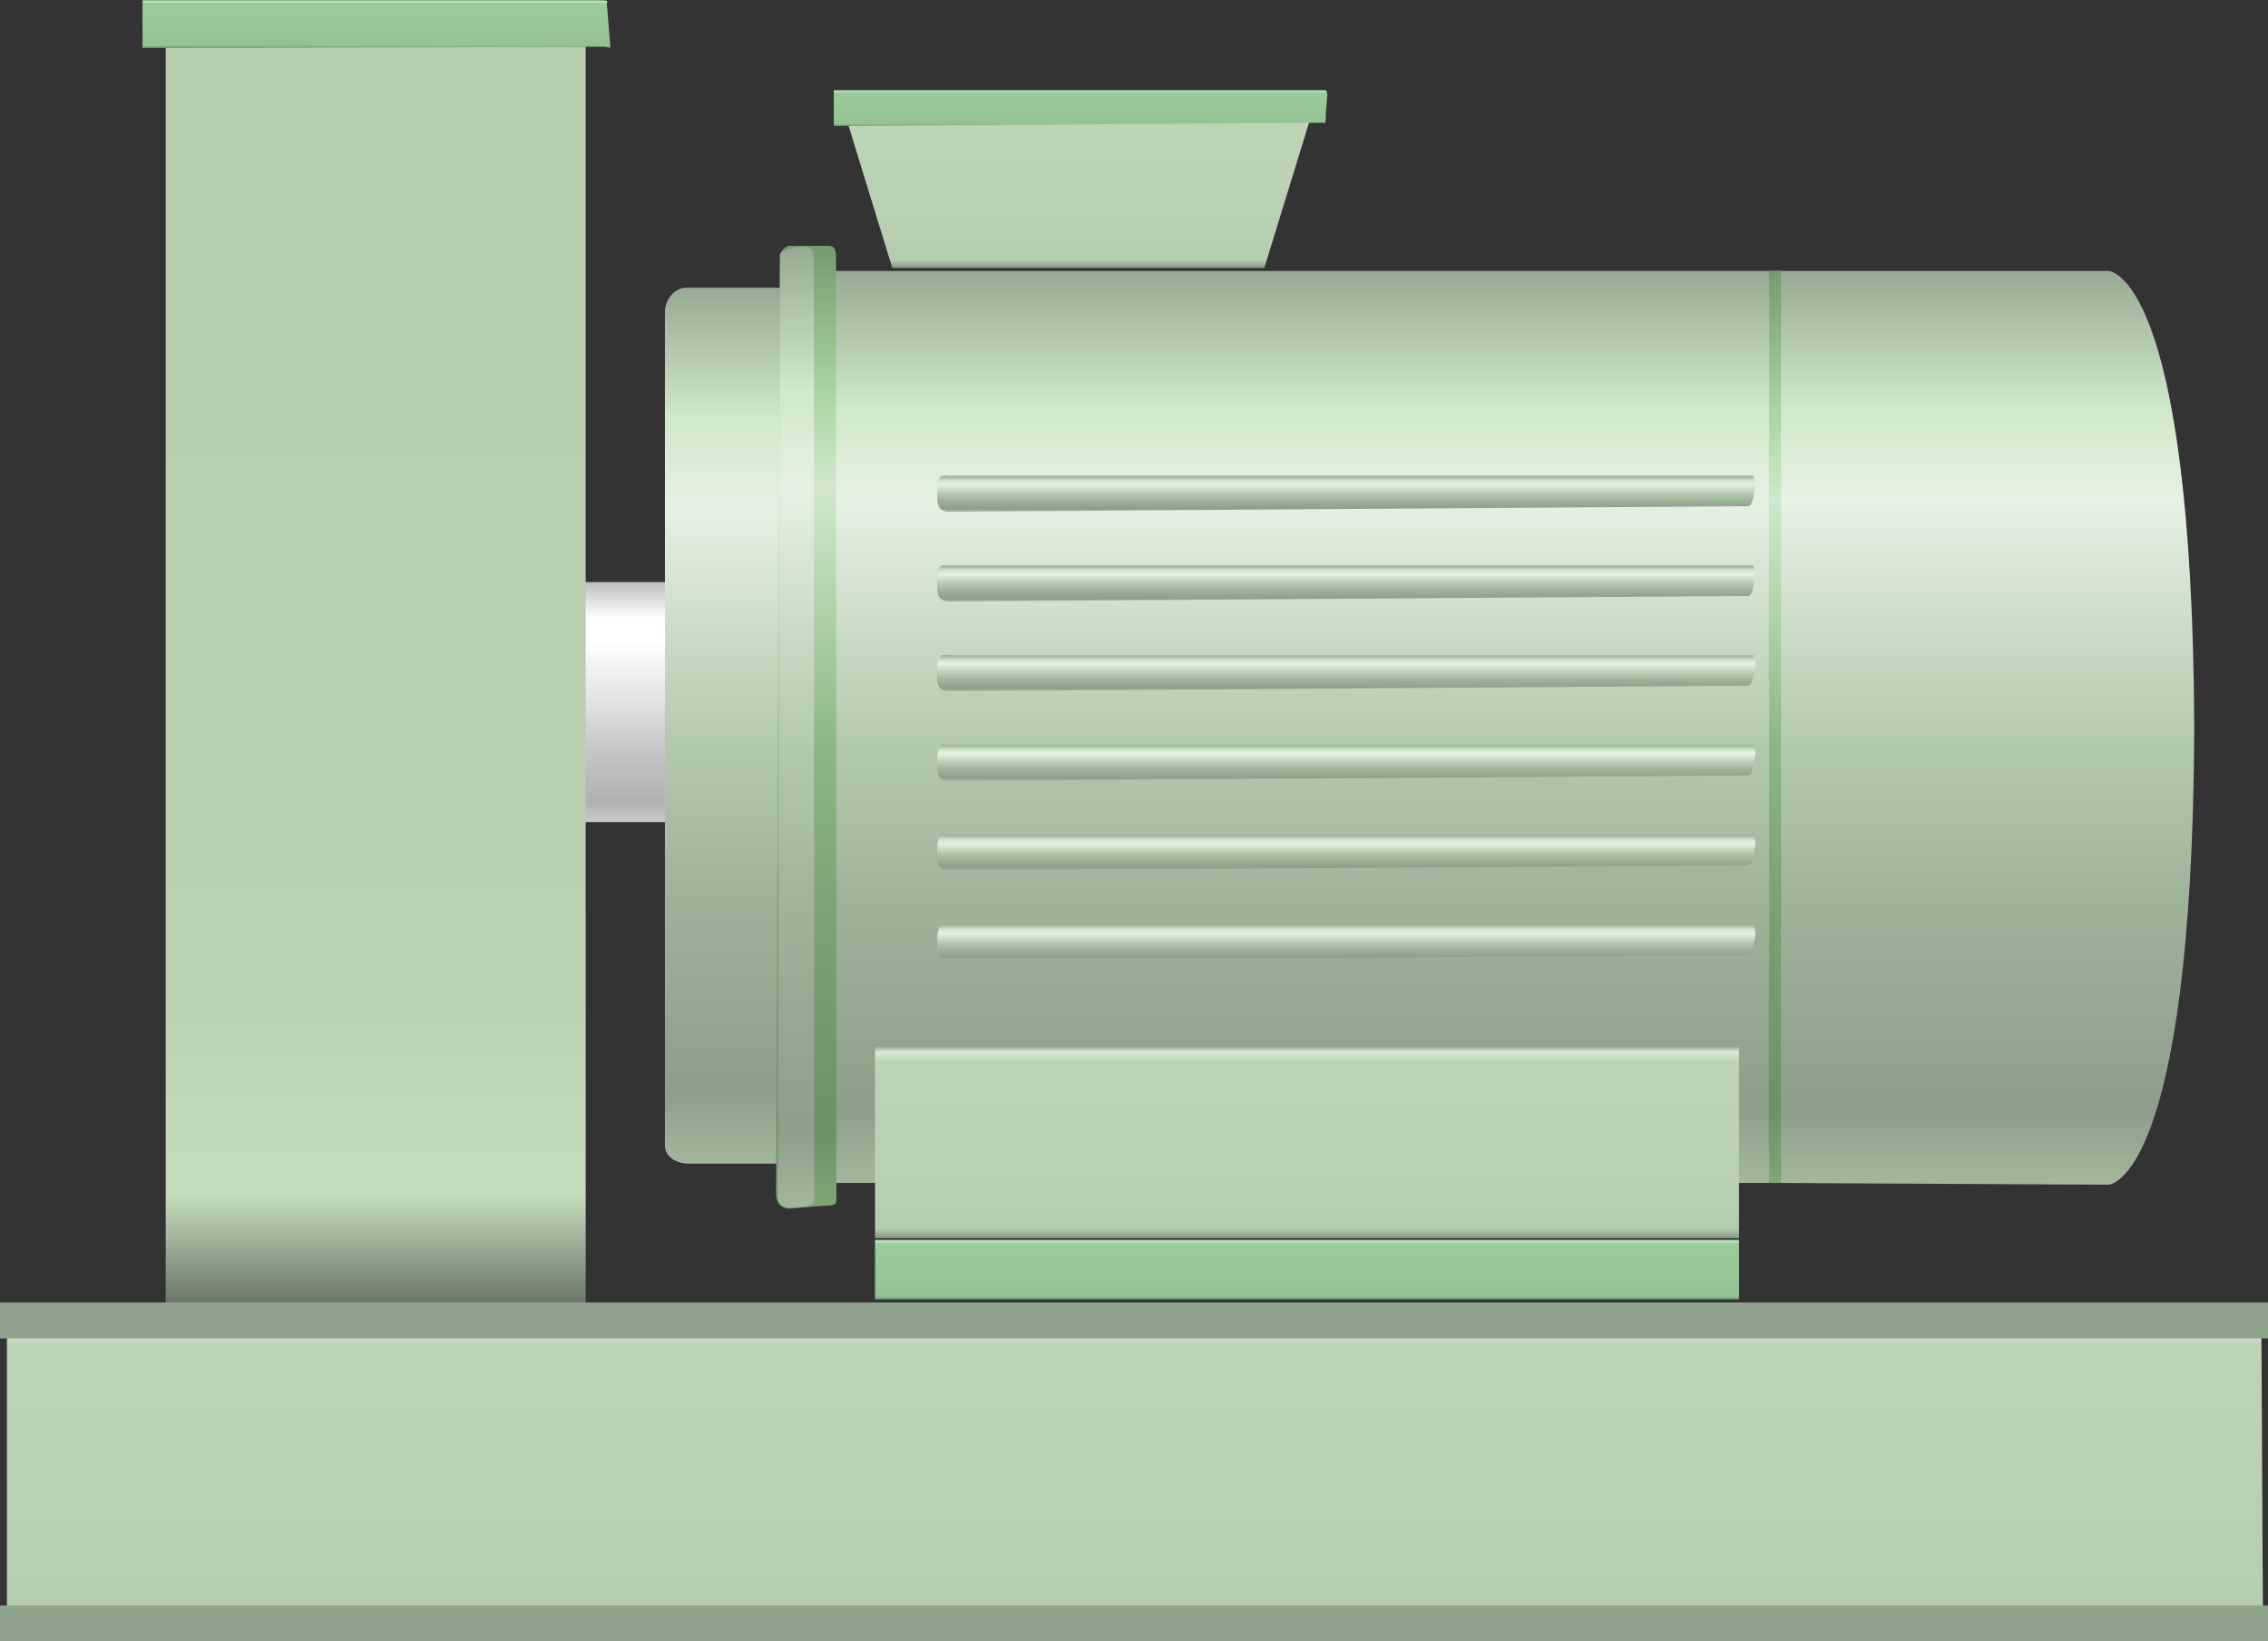<?xml version="1.0" encoding="utf-8"?>
<!-- Generator: Adobe Illustrator 16.0.0, SVG Export Plug-In . SVG Version: 6.00 Build 0)  -->
<!DOCTYPE svg PUBLIC "-//W3C//DTD SVG 1.1//EN" "http://www.w3.org/Graphics/SVG/1.1/DTD/svg11.dtd">
<svg preserveAspectRatio="none" version="1.1" id="图层_1" xmlns="http://www.w3.org/2000/svg" xmlns:xlink="http://www.w3.org/1999/xlink" x="0px" y="0px"
	 width="141.75px" height="102.598px" viewBox="-0.02 19.57 141.75 102.598" enable-background="new -0.02 19.57 141.75 102.598"
	 xml:space="preserve">
<rect x="-0.02" y="19.57" width="141.75" height="102.598" fill="#333333" stroke="none"/>
<g id="surface386">
	
		<linearGradient id="SVGID_1_" gradientUnits="userSpaceOnUse" x1="277.591" y1="-294.76" x2="277.591" y2="-314.76" gradientTransform="matrix(0.75 0 0 -0.75 -169.186 -165.117)">
		<stop  offset="0" style="stop-color:#BDBDBD"/>
		<stop  offset="0.15" style="stop-color:#FFFFFF"/>
		<stop  offset="0.25" style="stop-color:#FFFFFF"/>
		<stop  offset="0.52" style="stop-color:#DFDFDF"/>
		<stop  offset="0.69" style="stop-color:#C7C7C7"/>
		<stop  offset="0.8" style="stop-color:#BCBCBC"/>
		<stop  offset="0.92" style="stop-color:#B1B1B1"/>
		<stop  offset="1" style="stop-color:#CBCBCB"/>
	</linearGradient>
	<path fill="url(#SVGID_1_)" d="M35.633,55.953h6.75v15h-6.75V55.953z"/>
	
		<linearGradient id="SVGID_2_" gradientUnits="userSpaceOnUse" x1="278.091" y1="-294.758" x2="278.091" y2="-367.758" gradientTransform="matrix(0.75 0 0 -0.75 -163.279 -183.513)">
		<stop  offset="0" style="stop-color:#97AA93"/>
		<stop  offset="0.15" style="stop-color:#D0E8CB"/>
		<stop  offset="0.25" style="stop-color:#E5F2E2"/>
		<stop  offset="0.52" style="stop-color:#B3C9AE"/>
		<stop  offset="0.69" style="stop-color:#9FB39B"/>
		<stop  offset="0.8" style="stop-color:#96A992"/>
		<stop  offset="0.92" style="stop-color:#8E9F89"/>
		<stop  offset="1" style="stop-color:#A3B79E"/>
	</linearGradient>
	<path fill="url(#SVGID_2_)" d="M43.039,37.555h6v54.75h-6c-0.75,0-1.5-0.41-1.5-1.133V39.055c0-0.75,0.59-1.5,1.32-1.5H43.039z"/>
	
		<linearGradient id="SVGID_3_" gradientUnits="userSpaceOnUse" x1="312.593" y1="-294.761" x2="312.593" y2="-370.761" gradientTransform="matrix(0.75 0 0 -0.75 -152.726 -184.562)">
		<stop  offset="0" style="stop-color:#97AA93"/>
		<stop  offset="0.15" style="stop-color:#D0E8CB"/>
		<stop  offset="0.25" style="stop-color:#E5F2E2"/>
		<stop  offset="0.52" style="stop-color:#B3C9AE"/>
		<stop  offset="0.69" style="stop-color:#9FB39B"/>
		<stop  offset="0.8" style="stop-color:#96A992"/>
		<stop  offset="0.92" style="stop-color:#8E9F89"/>
		<stop  offset="1" style="stop-color:#A3B79E"/>
	</linearGradient>
	<path fill="url(#SVGID_3_)" d="M52.094,36.508h59.25v57h-59.25V36.508z"/>
	
		<linearGradient id="SVGID_4_" gradientUnits="userSpaceOnUse" x1="290.668" y1="-294.761" x2="290.668" y2="-370.907" gradientTransform="matrix(0.75 0 0 -0.75 -94.062 -184.563)">
		<stop  offset="0" style="stop-color:#97AA93"/>
		<stop  offset="0.15" style="stop-color:#D0E8CB"/>
		<stop  offset="0.25" style="stop-color:#E5F2E2"/>
		<stop  offset="0.52" style="stop-color:#B3C9AE"/>
		<stop  offset="0.69" style="stop-color:#9FB39B"/>
		<stop  offset="0.8" style="stop-color:#96A992"/>
		<stop  offset="0.92" style="stop-color:#8E9F89"/>
		<stop  offset="1" style="stop-color:#A3B79E"/>
	</linearGradient>
	<path fill="url(#SVGID_4_)" d="M110.758,36.508h21c0,0,5.242,0,5.363,28.555c-0.113,28.445-5.352,28.555-5.352,28.555
		l-21.012-0.109V36.508z"/>
	
		<linearGradient id="SVGID_5_" gradientUnits="userSpaceOnUse" x1="273.591" y1="-294.761" x2="273.591" y2="-370.761" gradientTransform="matrix(0.75 0 0 -0.75 -94.276 -184.562)">
		<stop  offset="0" style="stop-color:#769A6F"/>
		<stop  offset="0.15" style="stop-color:#A9D4A0"/>
		<stop  offset="0.25" style="stop-color:#D2E7CE"/>
		<stop  offset="0.52" style="stop-color:#8CB784"/>
		<stop  offset="0.69" style="stop-color:#7CA275"/>
		<stop  offset="0.8" style="stop-color:#75996E"/>
		<stop  offset="0.92" style="stop-color:#6E9067"/>
		<stop  offset="1" style="stop-color:#7FA677"/>
	</linearGradient>
	<path fill="url(#SVGID_5_)" d="M110.543,36.508h0.75v57h-0.75V36.508z"/>
	
		<linearGradient id="SVGID_6_" gradientUnits="userSpaceOnUse" x1="-327.873" y1="-294.757" x2="-327.873" y2="-374.998" gradientTransform="matrix(-0.75 0 0 -0.75 -195.535 -186.135)">
		<stop  offset="0" style="stop-color:#769A6F"/>
		<stop  offset="0.15" style="stop-color:#A9D4A0"/>
		<stop  offset="0.25" style="stop-color:#D2E7CE"/>
		<stop  offset="0.52" style="stop-color:#8CB784"/>
		<stop  offset="0.69" style="stop-color:#7CA275"/>
		<stop  offset="0.8" style="stop-color:#75996E"/>
		<stop  offset="0.92" style="stop-color:#6E9067"/>
		<stop  offset="1" style="stop-color:#7FA677"/>
	</linearGradient>
	<path fill="url(#SVGID_6_)" d="M51.484,34.934h-2.25c0,0-0.508,0.266-0.508,0.594l-0.242,58.656c0,0.75,0.512,0.93,0.848,0.93
		l2.152-0.18c0.75,0,0.773-0.109,0.773-0.441l-0.023-58.809c0-0.75-0.25-0.75-0.582-0.75H51.484z"/>
	
		<linearGradient id="SVGID_7_" gradientUnits="userSpaceOnUse" x1="-328.877" y1="-294.757" x2="-328.877" y2="-374.81" gradientTransform="matrix(-0.75 0 0 -0.75 -196.921 -186.064)">
		<stop  offset="0" style="stop-color:#97AA93"/>
		<stop  offset="0.15" style="stop-color:#D0E8CB"/>
		<stop  offset="0.25" style="stop-color:#E5F2E2"/>
		<stop  offset="0.52" style="stop-color:#B3C9AE"/>
		<stop  offset="0.69" style="stop-color:#9FB39B"/>
		<stop  offset="0.8" style="stop-color:#96A992"/>
		<stop  offset="0.92" style="stop-color:#8E9F89"/>
		<stop  offset="1" style="stop-color:#A3B79E"/>
	</linearGradient>
	<path fill="url(#SVGID_7_)" d="M50.098,35.004c-0.75,0-1.367,0.266-1.367,0.598l-0.133,58.652c0,0.75,0.48,0.789,0.91,0.789
		c1.34-0.039,1.371-0.285,1.371-0.617l-0.031-58.672C50.848,35.004,50.527,35.004,50.098,35.004z"/>
	
		<linearGradient id="SVGID_8_" gradientUnits="userSpaceOnUse" x1="309.092" y1="-294.761" x2="309.092" y2="-310.761" gradientTransform="matrix(0.75 0 0 -0.75 -150.152 -136.105)">
		<stop  offset="0" style="stop-color:#90A38C"/>
		<stop  offset="0.03" style="stop-color:#D8EBD4"/>
		<stop  offset="0.08" style="stop-color:#BDD4B7"/>
		<stop  offset="0.64" style="stop-color:#BAD0B4"/>
		<stop  offset="0.95" style="stop-color:#B5CCB0"/>
		<stop  offset="1" style="stop-color:#869782"/>
	</linearGradient>
	<path fill="url(#SVGID_8_)" d="M54.668,84.965h54v12h-54V84.965z"/>
	
		<linearGradient id="SVGID_9_" gradientUnits="userSpaceOnUse" x1="309.092" y1="-294.759" x2="309.092" y2="-299.759" gradientTransform="matrix(0.75 0 0 -0.75 -150.152 -124.022)">
		<stop  offset="0" style="stop-color:#769B76"/>
		<stop  offset="0.03" style="stop-color:#BEE3BE"/>
		<stop  offset="0.08" style="stop-color:#9ACA9A"/>
		<stop  offset="0.64" style="stop-color:#98C698"/>
		<stop  offset="0.95" style="stop-color:#94C294"/>
		<stop  offset="1" style="stop-color:#6D8F6D"/>
	</linearGradient>
	<path fill="url(#SVGID_9_)" d="M54.668,97.047h54v3.75h-54V97.047z"/>
	
		<linearGradient id="SVGID_10_" gradientUnits="userSpaceOnUse" x1="290.592" y1="-400.756" x2="290.592" y2="-294.756" gradientTransform="matrix(0.75 0 0 -0.75 -194.483 -199.119)">
		<stop  offset="0" style="stop-color:#647161"/>
		<stop  offset="0.09" style="stop-color:#C4DCBE"/>
		<stop  offset="0.16" style="stop-color:#C1D8BB"/>
		<stop  offset="0.25" style="stop-color:#BAD0B4"/>
		<stop  offset="0.92" style="stop-color:#B5CCB0"/>
	</linearGradient>
	<path fill="url(#SVGID_10_)" d="M36.586,21.949h-26.25v79.5h26.25V21.949z"/>
	
		<linearGradient id="SVGID_11_" gradientUnits="userSpaceOnUse" x1="307.19" y1="-294.735" x2="307.19" y2="-297.761" gradientTransform="matrix(0.75 0 0 -0.75 -146.267 -171.765)">
		<stop  offset="0" style="stop-color:#97AA93"/>
		<stop  offset="0.15" style="stop-color:#D0E8CB"/>
		<stop  offset="0.25" style="stop-color:#E5F2E2"/>
		<stop  offset="0.52" style="stop-color:#B3C9AE"/>
		<stop  offset="0.69" style="stop-color:#9FB39B"/>
		<stop  offset="0.8" style="stop-color:#96A992"/>
		<stop  offset="0.92" style="stop-color:#8E9F89"/>
		<stop  offset="1" style="stop-color:#A3B79E"/>
	</linearGradient>
	<path fill="url(#SVGID_11_)" d="M59.301,49.305h50.25c0,0,0.148,0.25,0.148,0.578c-0.148,0.922-0.219,1.328-0.488,1.328
		l-49.91,0.344c-0.75,0-0.75-0.613-0.75-0.941c0-1.309,0.203-1.328,0.473-1.328L59.301,49.305z"/>
	
		<linearGradient id="SVGID_12_" gradientUnits="userSpaceOnUse" x1="307.19" y1="-294.734" x2="307.19" y2="-297.759" gradientTransform="matrix(0.75 0 0 -0.75 -146.267 -166.156)">
		<stop  offset="0" style="stop-color:#97AA93"/>
		<stop  offset="0.15" style="stop-color:#D0E8CB"/>
		<stop  offset="0.25" style="stop-color:#E5F2E2"/>
		<stop  offset="0.52" style="stop-color:#B3C9AE"/>
		<stop  offset="0.69" style="stop-color:#9FB39B"/>
		<stop  offset="0.8" style="stop-color:#96A992"/>
		<stop  offset="0.92" style="stop-color:#8E9F89"/>
		<stop  offset="1" style="stop-color:#A3B79E"/>
	</linearGradient>
	<path fill="url(#SVGID_12_)" d="M59.301,54.914h50.25c0,0,0.148,0.25,0.148,0.578c-0.148,0.922-0.219,1.328-0.488,1.328
		l-49.91,0.344c-0.75,0-0.75-0.613-0.75-0.941c0-1.309,0.203-1.328,0.473-1.328L59.301,54.914z"/>
	
		<linearGradient id="SVGID_13_" gradientUnits="userSpaceOnUse" x1="307.19" y1="-294.732" x2="307.19" y2="-297.758" gradientTransform="matrix(0.75 0 0 -0.75 -146.267 -160.546)">
		<stop  offset="0" style="stop-color:#97AA93"/>
		<stop  offset="0.15" style="stop-color:#D0E8CB"/>
		<stop  offset="0.25" style="stop-color:#E5F2E2"/>
		<stop  offset="0.52" style="stop-color:#B3C9AE"/>
		<stop  offset="0.69" style="stop-color:#9FB39B"/>
		<stop  offset="0.8" style="stop-color:#96A992"/>
		<stop  offset="0.92" style="stop-color:#8E9F89"/>
		<stop  offset="1" style="stop-color:#A3B79E"/>
	</linearGradient>
	<path fill="url(#SVGID_13_)" d="M59.301,60.523h50.25c0,0,0.148,0.25,0.148,0.582c-0.148,0.918-0.219,1.324-0.488,1.324
		l-49.91,0.344c-0.75,0-0.75-0.609-0.75-0.941c0-1.309,0.203-1.328,0.473-1.328L59.301,60.523z"/>
	
		<linearGradient id="SVGID_14_" gradientUnits="userSpaceOnUse" x1="307.19" y1="-294.731" x2="307.19" y2="-297.757" gradientTransform="matrix(0.75 0 0 -0.75 -146.267 -154.935)">
		<stop  offset="0" style="stop-color:#97AA93"/>
		<stop  offset="0.15" style="stop-color:#D0E8CB"/>
		<stop  offset="0.25" style="stop-color:#E5F2E2"/>
		<stop  offset="0.52" style="stop-color:#B3C9AE"/>
		<stop  offset="0.69" style="stop-color:#9FB39B"/>
		<stop  offset="0.8" style="stop-color:#96A992"/>
		<stop  offset="0.92" style="stop-color:#8E9F89"/>
		<stop  offset="1" style="stop-color:#A3B79E"/>
	</linearGradient>
	<path fill="url(#SVGID_14_)" d="M59.301,66.133h50.25c0,0,0.148,0.25,0.148,0.582c-0.148,0.918-0.219,1.324-0.488,1.324
		l-49.91,0.344c-0.75,0-0.75-0.609-0.75-0.941c0-1.309,0.203-1.328,0.473-1.328L59.301,66.133z"/>
	
		<linearGradient id="SVGID_15_" gradientUnits="userSpaceOnUse" x1="307.19" y1="-294.732" x2="307.19" y2="-297.757" gradientTransform="matrix(0.75 0 0 -0.75 -146.267 -149.326)">
		<stop  offset="0" style="stop-color:#97AA93"/>
		<stop  offset="0.15" style="stop-color:#D0E8CB"/>
		<stop  offset="0.25" style="stop-color:#E5F2E2"/>
		<stop  offset="0.52" style="stop-color:#B3C9AE"/>
		<stop  offset="0.69" style="stop-color:#9FB39B"/>
		<stop  offset="0.8" style="stop-color:#96A992"/>
		<stop  offset="0.92" style="stop-color:#8E9F89"/>
		<stop  offset="1" style="stop-color:#A3B79E"/>
	</linearGradient>
	<path fill="url(#SVGID_15_)" d="M59.301,71.742h50.25c0,0,0.148,0.25,0.148,0.582c-0.148,0.918-0.219,1.328-0.488,1.328
		l-49.91,0.34c-0.75,0-0.75-0.609-0.75-0.941c0-1.309,0.203-1.328,0.473-1.328L59.301,71.742z"/>
	
		<linearGradient id="SVGID_16_" gradientUnits="userSpaceOnUse" x1="307.19" y1="-294.734" x2="307.19" y2="-297.759" gradientTransform="matrix(0.75 0 0 -0.75 -146.267 -143.717)">
		<stop  offset="0" style="stop-color:#97AA93"/>
		<stop  offset="0.15" style="stop-color:#D0E8CB"/>
		<stop  offset="0.25" style="stop-color:#E5F2E2"/>
		<stop  offset="0.52" style="stop-color:#B3C9AE"/>
		<stop  offset="0.69" style="stop-color:#9FB39B"/>
		<stop  offset="0.8" style="stop-color:#96A992"/>
		<stop  offset="0.92" style="stop-color:#8E9F89"/>
		<stop  offset="1" style="stop-color:#A3B79E"/>
	</linearGradient>
	<path fill="url(#SVGID_16_)" d="M59.301,77.352h50.25c0,0,0.148,0.25,0.148,0.582c-0.148,0.918-0.219,1.328-0.488,1.328
		l-49.91,0.34c-0.75,0-0.75-0.609-0.75-0.941c0-1.309,0.203-1.324,0.473-1.324L59.301,77.352z"/>
	
		<linearGradient id="SVGID_17_" gradientUnits="userSpaceOnUse" x1="292.593" y1="-294.761" x2="292.593" y2="-307.761" gradientTransform="matrix(0.75 0 0 -0.75 -152.07 -194.5)">
		<stop  offset="0" style="stop-color:#90A38C"/>
		<stop  offset="0.03" style="stop-color:#D8EBD4"/>
		<stop  offset="0.08" style="stop-color:#BDD4B7"/>
		<stop  offset="0.64" style="stop-color:#BAD0B4"/>
		<stop  offset="0.95" style="stop-color:#B5CCB0"/>
		<stop  offset="1" style="stop-color:#869782"/>
	</linearGradient>
	<path fill="url(#SVGID_17_)" d="M52.75,26.57H82l-3,9.75H55.75L52.75,26.57z"/>
	
		<linearGradient id="SVGID_18_" gradientUnits="userSpaceOnUse" x1="293.654" y1="-294.757" x2="293.654" y2="-297.757" gradientTransform="matrix(0.75 0 0 -0.75 -152.725 -195.873)">
		<stop  offset="0" style="stop-color:#769B76"/>
		<stop  offset="0.03" style="stop-color:#BEE3BE"/>
		<stop  offset="0.08" style="stop-color:#9ACA9A"/>
		<stop  offset="0.64" style="stop-color:#98C698"/>
		<stop  offset="0.95" style="stop-color:#94C294"/>
		<stop  offset="1" style="stop-color:#6D8F6D"/>
	</linearGradient>
	<path fill="url(#SVGID_18_)" d="M52.094,25.195h30.75c0,0,0.094,0.137,0.094,0.301l-0.094,1.199c0,0.75-0.043,0.547-0.207,0.547
		l-30.543,0.203c0,0,0-0.336,0-0.5V25.195c0,0,0.121,0,0.285,0H52.094z"/>
	
		<linearGradient id="SVGID_19_" gradientUnits="userSpaceOnUse" x1="367.091" y1="-294.757" x2="367.091" y2="-319.976" gradientTransform="matrix(0.75 0 0 -0.75 -204.404 -118.939)">
		<stop  offset="0" style="stop-color:#90A38C"/>
		<stop  offset="0.03" style="stop-color:#D8EBD4"/>
		<stop  offset="0.08" style="stop-color:#BDD4B7"/>
		<stop  offset="0.64" style="stop-color:#BAD0B4"/>
		<stop  offset="0.95" style="stop-color:#B5CCB0"/>
		<stop  offset="1" style="stop-color:#869782"/>
	</linearGradient>
	<path fill="url(#SVGID_19_)" d="M0.414,102.129h140.25c0.75,0,0.652,0.137,0.652,0.301l0.098,18.449c0,0-0.25,0.164-0.418,0.164
		L0.414,120.879c0,0,0,0.031,0-0.137V102.129c0,0,0,0,0.301,0H0.414z"/>
	<path fill="#90A38C" d="M-0.02,100.98h141.75v2.25H-0.02V100.98z"/>
	<path fill="#90A38C" d="M-0.02,119.918h141.75v2.25H-0.02V119.918z"/>
	
		<linearGradient id="SVGID_20_" gradientUnits="userSpaceOnUse" x1="292.593" y1="-294.761" x2="292.593" y2="-298.761" gradientTransform="matrix(0.75 0 0 -0.75 -195.933 -201.501)">
		<stop  offset="0" style="stop-color:#769B76"/>
		<stop  offset="0.03" style="stop-color:#BEE3BE"/>
		<stop  offset="0.08" style="stop-color:#9ACA9A"/>
		<stop  offset="0.64" style="stop-color:#98C698"/>
		<stop  offset="0.95" style="stop-color:#94C294"/>
		<stop  offset="1" style="stop-color:#6D8F6D"/>
	</linearGradient>
	<path fill="url(#SVGID_20_)" d="M8.887,19.57h28.5c0.75,0,0.52,0.098,0.52,0.223l0.23,2.777c0,0-0.336-0.074-0.461-0.074
		L8.887,22.57c0,0,0-0.176,0-0.301V19.57c0,0,0.086,0,0.211,0H8.887z"/>
</g>
</svg>

